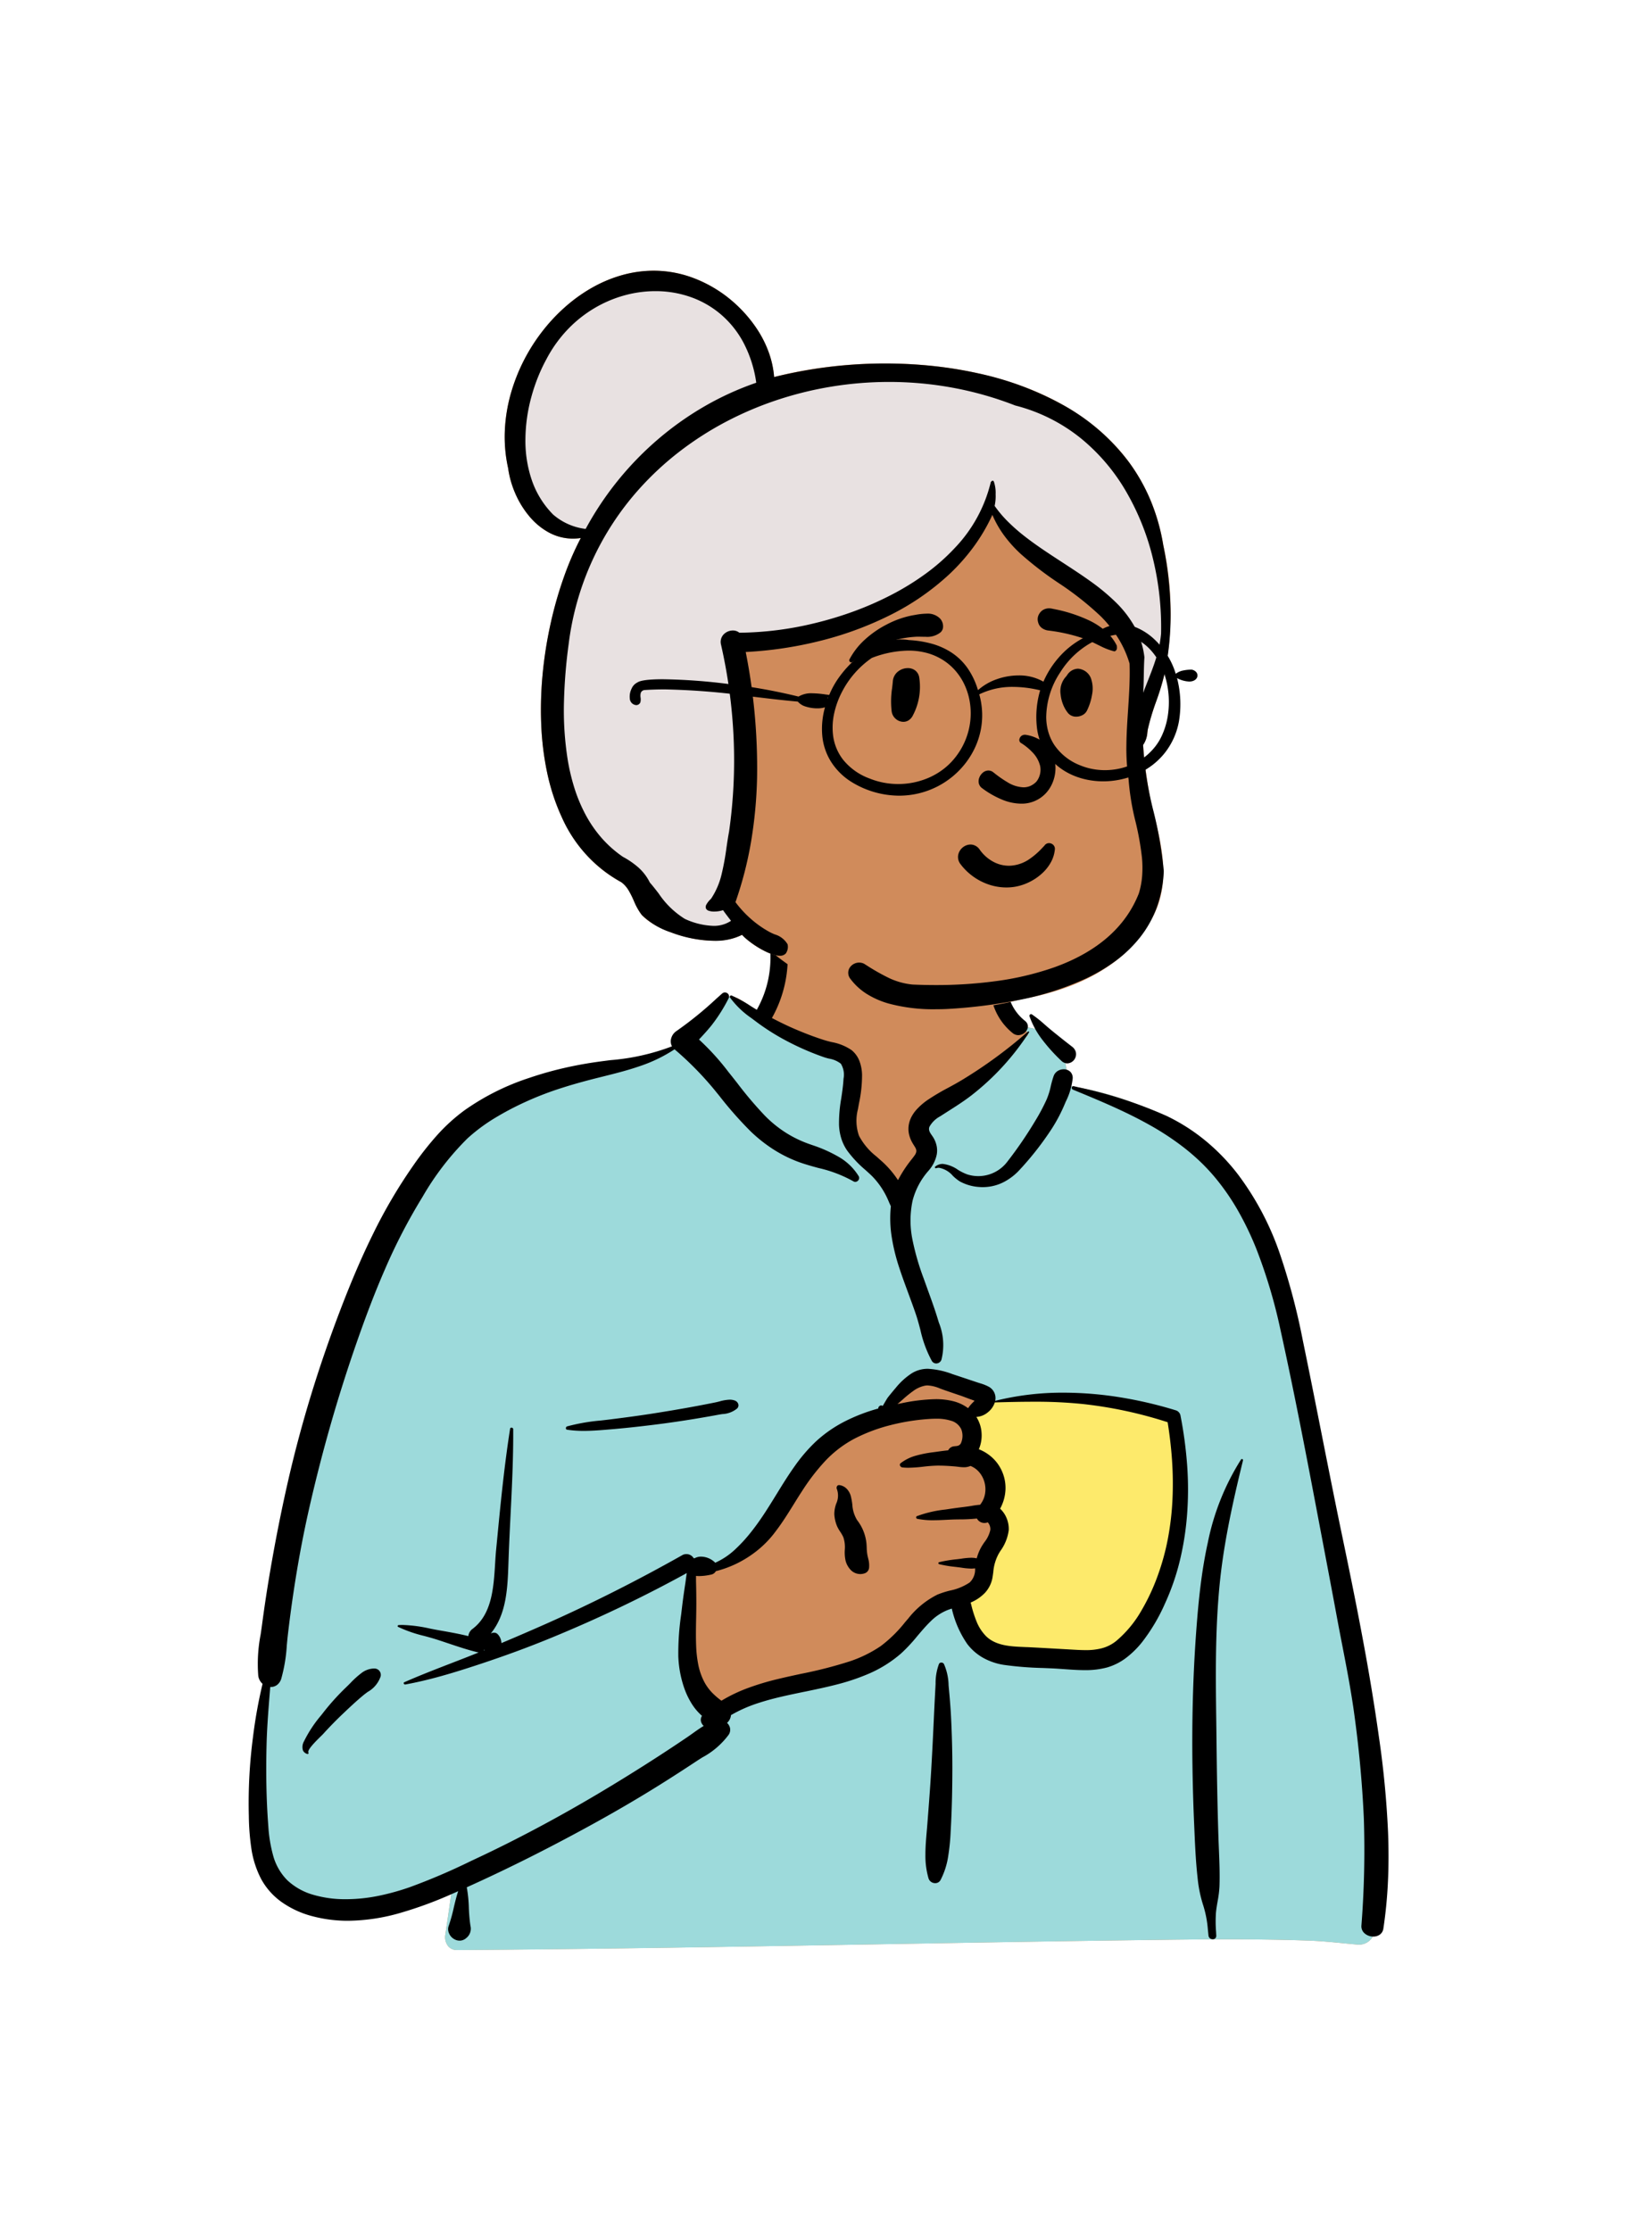 <svg id="peep-102" xmlns="http://www.w3.org/2000/svg" width="240" height="324" viewBox="0 0 240 324">
  <g id="BODY" transform="translate(31.056 135.053)">
    <rect id="_Cup" data-name="☕️ Cup" width="48.38" height="59.601" transform="translate(97.394 58.967)" fill="#fdea6b"/>
    <path id="_Skin" data-name="✋ Skin" d="M29.188,151.522h0a1.6,1.6,0,0,1-1.255-.55,2.083,2.083,0,0,1-.422-1.656c.214-1.421.422-2.867.624-4.265v-.008c.111-.771.226-1.568.34-2.352a52.642,52.642,0,0,1-13.393,1.842,41.451,41.451,0,0,1-5.709-.388,36.947,36.947,0,0,1-5.616-1.23c-.088-.09-.121-.163-.1-.218.04-.1.242-.14.636-.14.147,0,.3.006.459.012h.037c.135.006.263.011.367.011a.852.852,0,0,0,.21-.017A11.035,11.035,0,0,1,1.754,138.5a13.468,13.468,0,0,1-.982-2.469,18.179,18.179,0,0,1-.552-2.67,31.564,31.564,0,0,1-.169-5.67c.092-1.918.291-3.817.484-5.653v0c.107-1.015.207-1.974.286-2.9.676-4.361,1.292-8.891,1.888-13.272v0C4.232,94.673,5.8,83.1,8.628,72.092c.73-2.845,1.528-5.59,2.374-8.16.906-2.754,1.9-5.418,2.963-7.918,1.122-2.648,2.356-5.209,3.667-7.612a76.159,76.159,0,0,1,4.487-7.241A52.2,52.2,0,0,1,27.808,34.7a47.7,47.7,0,0,1,6.723-5.4,41.648,41.648,0,0,1,7.6-3.986,36.627,36.627,0,0,1,8.317-2.223l.319-.044c.551-.074,1.124-.14,1.679-.2,2.906-.338,5.911-.688,8.368-2.218a18.56,18.56,0,0,0,3.213-3.657,18.283,18.283,0,0,1,2.249-2.705,5.028,5.028,0,0,1,1.262-.865,3.532,3.532,0,0,1,1.468-.336h.018a2.8,2.8,0,0,1,1.3.427c.474.26.981.61,1.518.98.5.346,1.02.7,1.553,1.017a11.893,11.893,0,0,1,.885-3.456A11.956,11.956,0,0,0,74.95,9.8l.021-.144c.051-.374.08-.745.107-1.1a5.427,5.427,0,0,1,2.077-4.5,14.5,14.5,0,0,1,2.9-1.662,25.351,25.351,0,0,1,3.679-1.279A32.771,32.771,0,0,1,87.86.29,31.975,31.975,0,0,1,92.1,0a22.733,22.733,0,0,1,4.977.5,11.416,11.416,0,0,1,3.958,1.613,13.469,13.469,0,0,1,2.557,2.316,15.607,15.607,0,0,1,1.831,2.684,39.087,39.087,0,0,1,2.479,6.055c.539,1.553,1.1,3.159,1.792,4.713a4.236,4.236,0,0,1,1.819-.373,6.8,6.8,0,0,1,3.278.9,5.394,5.394,0,0,1,1.27.987,3.215,3.215,0,0,1,.742,1.219,7.765,7.765,0,0,1,.95,3.12h0a12,12,0,0,0,.558,2.333c1.608.256,3.168.581,4.636.965a40,40,0,0,1,4.149,1.325,34.235,34.235,0,0,1,3.693,1.665,30.773,30.773,0,0,1,3.268,1.985,29.306,29.306,0,0,1,2.874,2.286,29.654,29.654,0,0,1,2.512,2.567,31.8,31.8,0,0,1,2.18,2.828,35.851,35.851,0,0,1,1.88,3.07,45.66,45.66,0,0,1,2.985,6.786,71.165,71.165,0,0,1,2.16,7.516c1.161,4.965,1.975,10.224,2.841,16.593,1.157,6.526,2.75,13.163,4.291,19.583h0c1,4.164,2.033,8.47,2.942,12.718,1.019,4.765,1.767,8.945,2.288,12.778a100.418,100.418,0,0,1,.972,12.866c.016,2.2-.056,4.377-.214,6.474-.166,2.2-.432,4.39-.791,6.506A13.766,13.766,0,0,1,162.313,147a2.378,2.378,0,0,1,.321,1.279,2.677,2.677,0,0,1-.354,1.242,2.322,2.322,0,0,1-2.009,1.224h0l-.1,0c-.686-.06-1.382-.128-2.054-.193h0c-1.708-.166-3.473-.338-5.226-.4-3.557-.124-7.388-.184-11.71-.184-2.52,0-5.259.02-8.618.062l-.924.012c-13.709.171-27.642.412-41.117.645C70.415,151.03,49.631,151.389,29.188,151.522Zm74.826-76.564h0c-.468,2.02.287,3.664,1.086,5.4a18.621,18.621,0,0,1,1.122,2.855,9.433,9.433,0,0,1,.054,2.707c-.026.385-.051.749-.054,1.044a5.27,5.27,0,0,0,.631,1.794,4.022,4.022,0,0,1,.627,2.28,20.375,20.375,0,0,1-1.927,5,23.625,23.625,0,0,0-1.742,4.234,7.471,7.471,0,0,0-.262,2.1,5.594,5.594,0,0,0,.465,2.1c1.268,2.495,5.087,3.773,7.615,4.619l.013,0a11.147,11.147,0,0,0,2.218.581,15.683,15.683,0,0,0,2.48.189,20.216,20.216,0,0,0,7.38-1.433,14.924,14.924,0,0,0,3.14-1.7,9.091,9.091,0,0,0,2.264-2.264,41.671,41.671,0,0,0,3.077-6.956c.564-1.49,1.05-2.776,1.414-3.486l.215-3.01c.251-3.535.517-7.569.5-10.717-.022-3.5-.39-5.445-1.125-5.955a17.658,17.658,0,0,0-6.965-2.5,49.862,49.862,0,0,0-8.485-.643c-3.181,0-5.973.213-7.755.392a23.513,23.513,0,0,0-3.489.5c-.254.167-.469.293-.659.4a2.912,2.912,0,0,0-1.223,1.094c-.5.067-1.018.138-1.528.21-.339.111-.516.34-.472.613a.694.694,0,0,0,.28.431,1.006,1.006,0,0,0,.614.193,1.388,1.388,0,0,0,.492-.1Z" transform="translate(6.127 -3.382)" fill="#d08b5b"/>
    <path id="_Top" data-name="👕 Top" d="M29.184,138.45a1.6,1.6,0,0,1-1.255-.55,2.083,2.083,0,0,1-.422-1.656c.215-1.425.423-2.87.624-4.267l0-.034c.11-.762.223-1.549.336-2.324a52.643,52.643,0,0,1-13.393,1.842,41.451,41.451,0,0,1-5.709-.388,36.948,36.948,0,0,1-5.616-1.23c-.088-.09-.121-.163-.1-.218.04-.1.242-.14.636-.14.147,0,.3.006.459.012h.037c.136.006.264.011.367.011a.852.852,0,0,0,.21-.017,11.036,11.036,0,0,1-3.611-4.062,13.468,13.468,0,0,1-.982-2.469,18.177,18.177,0,0,1-.552-2.67,31.564,31.564,0,0,1-.169-5.67c.092-1.918.291-3.817.484-5.653.107-1.016.207-1.975.287-2.906C1.5,101.7,2.114,97.172,2.71,92.791v0C4.232,81.6,5.8,70.032,8.628,59.02c.73-2.845,1.528-5.59,2.374-8.16.906-2.754,1.9-5.418,2.963-7.918,1.122-2.648,2.356-5.209,3.667-7.612a76.158,76.158,0,0,1,4.487-7.241,52.2,52.2,0,0,1,5.688-6.464,47.7,47.7,0,0,1,6.723-5.4,41.648,41.648,0,0,1,7.6-3.986,36.627,36.627,0,0,1,8.317-2.223l.319-.044.321-.042c.448-.057.911-.111,1.358-.163,2.906-.338,5.911-.688,8.368-2.218a18.561,18.561,0,0,0,3.213-3.657,19.317,19.317,0,0,1,2.147-2.611A5.378,5.378,0,0,1,67.365.408,3.58,3.58,0,0,1,68.734,0l2.1,1.288L83.013,7.311A9.574,9.574,0,0,1,85.67,8.4a1.635,1.635,0,0,1,.886,1.288V19.1c0,.627.559,1.664,1.662,3.085A63.881,63.881,0,0,0,93.2,27.66L97.3,23.576l-.092-.535a34.971,34.971,0,0,1-.584-4.623c0-.208.253-.567.751-1.067a27.535,27.535,0,0,1,2.253-1.944c1.994-1.582,5.026-3.776,9.013-6.522l3.505-3.3-.374-1.137a6.521,6.521,0,0,1,1.624.293,6.878,6.878,0,0,1,1.5.671,4.1,4.1,0,0,1,1.9,2.139,7.765,7.765,0,0,1,.95,3.12h0A12,12,0,0,0,118.306,13c1.608.256,3.168.581,4.636.965a40,40,0,0,1,4.149,1.325,34.235,34.235,0,0,1,3.693,1.665,30.772,30.772,0,0,1,3.268,1.985,29.306,29.306,0,0,1,2.874,2.286,29.654,29.654,0,0,1,2.512,2.567,31.8,31.8,0,0,1,2.18,2.828,35.851,35.851,0,0,1,1.88,3.07,45.66,45.66,0,0,1,2.985,6.786A71.165,71.165,0,0,1,148.643,44c1.161,4.965,1.975,10.224,2.841,16.593,1.157,6.526,2.75,13.163,4.291,19.583h0c1,4.164,2.033,8.47,2.942,12.718,1.019,4.765,1.767,8.945,2.288,12.778a100.418,100.418,0,0,1,.972,12.866c.016,2.2-.056,4.377-.214,6.474-.166,2.2-.432,4.39-.791,6.506a13.764,13.764,0,0,1,1.342,2.413,2.378,2.378,0,0,1,.321,1.279,2.677,2.677,0,0,1-.354,1.242,2.322,2.322,0,0,1-2.009,1.224h0l-.1,0c-.684-.06-1.378-.128-2.048-.193h-.006c-1.709-.166-3.475-.338-5.229-.4-3.558-.124-7.389-.184-11.711-.184-2.52,0-5.258.02-8.618.063l-.924.012c-13.7.171-27.637.412-41.111.645h0c-20.1.348-40.883.707-61.327.84ZM63.923,82.7,62.228,95l4.076,8.784,9.233-3.111L90.582,96.7l8.633-8.762,4.87-1.635a8.966,8.966,0,0,0-.532,2.556,5.67,5.67,0,0,0,.461,2.546c1.268,2.495,5.087,3.773,7.615,4.619l.013,0a11.149,11.149,0,0,0,2.218.581,15.683,15.683,0,0,0,2.48.189,20.217,20.217,0,0,0,7.38-1.433,14.926,14.926,0,0,0,3.14-1.7,9.09,9.09,0,0,0,2.264-2.264,41.671,41.671,0,0,0,3.077-6.956c.564-1.49,1.05-2.776,1.414-3.486l.279-3.911c.247-3.552.471-7.244.43-10.184-.045-3.267-.411-5.1-1.121-5.588a17.658,17.658,0,0,0-6.965-2.5,49.862,49.862,0,0,0-8.485-.643c-3.181,0-5.973.213-7.755.392a23.513,23.513,0,0,0-3.489.5c-.254.167-.469.293-.659.4a2.912,2.912,0,0,0-1.223,1.094l-.267.036,1.5-2.039-.532-.284c-1.889-1-3.47-1.764-4.7-2.265a8.329,8.329,0,0,0-2.709-.755,5.584,5.584,0,0,0-2.731,1.392A47.673,47.673,0,0,0,90.582,60.8l-.326.151a57.943,57.943,0,0,0-5.575,2.91,16.539,16.539,0,0,0-3.311,2.5l-.052.055c-1.461,1.569-4.4,5.8-8.72,12.567L66.3,82.7Zm42.185-12.937L103.833,65.4V61.943a1.544,1.544,0,0,0,.18-.057c-.468,2.02.287,3.664,1.086,5.4a21.061,21.061,0,0,1,1.008,2.47Z" transform="translate(6.127 9.691)" fill="#9ddadb"/>
    <path id="_Ink" data-name="🖍 Ink" d="M30.651,145.3a1.536,1.536,0,0,1-.71-.174l-.051-.028-.086-.049a1.722,1.722,0,0,1-.692-.805,1.427,1.427,0,0,1-.063-1.053,23.68,23.68,0,0,0,.752-2.7c.186-.786.378-1.6.639-2.375l-.443.2-.584.255a57.7,57.7,0,0,1-7.33,2.687,28.165,28.165,0,0,1-7.655,1.156,19.97,19.97,0,0,1-5.216-.674A13.679,13.679,0,0,1,4.941,139.8a9.935,9.935,0,0,1-3.13-3.455A14.015,14.015,0,0,1,.386,131.89,35.226,35.226,0,0,1,.024,127.2a73.417,73.417,0,0,1,.612-11.522,70,70,0,0,1,1.382-7.672A1.9,1.9,0,0,1,1.39,106.8a22.39,22.39,0,0,1,.349-5.955v-.005c.066-.446.134-.906.194-1.355.332-2.488.675-4.78,1.048-7.008.812-4.848,1.744-9.574,2.77-14.048.934-4.073,2.041-8.21,3.29-12.3,1.221-3.995,2.611-8.045,4.13-12.04l.264-.691c1.571-4.086,3.08-7.582,4.615-10.689a74.238,74.238,0,0,1,5.9-10.029,45.25,45.25,0,0,1,3.4-4.323,25.907,25.907,0,0,1,4.063-3.684,35.178,35.178,0,0,1,9.37-4.672,50.866,50.866,0,0,1,5.04-1.43c1.652-.379,3.386-.694,5.155-.935.524-.071,1.062-.14,1.581-.206A32.217,32.217,0,0,0,61.5,15.423a1.537,1.537,0,0,1-.1-1.214,1.88,1.88,0,0,1,.739-1,52.6,52.6,0,0,0,5.814-4.714c.271-.242.551-.492.829-.738a.61.61,0,0,1,.408-.162.621.621,0,0,1,.522.3.576.576,0,0,1,0,.585,23.867,23.867,0,0,1-2.433,3.853c-.6.749-1.249,1.453-1.856,2.1a35.735,35.735,0,0,1,4.288,4.726l.081.1c.411.511.821,1.033,1.218,1.538A55,55,0,0,0,75,25.5a17.09,17.09,0,0,0,3,2.442,16.713,16.713,0,0,0,3.47,1.68l.507.176a20.113,20.113,0,0,1,3.732,1.672,8.205,8.205,0,0,1,2.907,2.8.523.523,0,0,1,0,.538.58.58,0,0,1-.489.3.508.508,0,0,1-.27-.079A18.908,18.908,0,0,0,82.77,33.09c-.985-.269-2-.547-2.977-.914a19.173,19.173,0,0,1-3.655-1.846,21.624,21.624,0,0,1-3.207-2.552A55.112,55.112,0,0,1,68.4,22.644l-.007-.009c-.289-.356-.587-.724-.883-1.084a46.823,46.823,0,0,0-5.638-5.695,21.592,21.592,0,0,1-5.023,2.435c-1.695.59-3.45,1.038-5.4,1.523l-.4.1c-2.139.53-3.876,1.013-5.466,1.521a46.308,46.308,0,0,0-5.3,2.026A43.092,43.092,0,0,0,35.824,25.8a25.554,25.554,0,0,0-4.035,2.994,40.1,40.1,0,0,0-6.536,8.5A81.883,81.883,0,0,0,19.8,47.8c-1.395,3.192-2.748,6.707-4.258,11.062-1.334,3.849-2.582,7.8-3.708,11.757-1.117,3.92-2.144,7.939-3.053,11.944-.894,3.942-1.644,7.971-2.292,12.317-.294,1.967-.56,3.982-.793,5.987-.06.517-.11,1.047-.157,1.56v0a22.853,22.853,0,0,1-.8,4.822,1.786,1.786,0,0,1-.627.925,1.508,1.508,0,0,1-.9.291l-.078,0-.135,1.686c-.172,2.162-.345,4.465-.4,6.76-.1,4.114-.03,7.8.219,11.266l.038.512a20.7,20.7,0,0,0,.681,4.187A8.129,8.129,0,0,0,5.6,136.516a9.18,9.18,0,0,0,3.865,2.149,16.39,16.39,0,0,0,4.421.619l.272,0a24.058,24.058,0,0,0,4.7-.489,34.75,34.75,0,0,0,4.589-1.274,90.944,90.944,0,0,0,8.773-3.749l.732-.344c3-1.4,6.036-2.925,9.03-4.519,2.916-1.552,5.876-3.219,8.8-4.956s5.861-3.56,8.748-5.428c1.4-.907,2.819-1.846,4.21-2.791.278-.189.555-.386.823-.578h0c.5-.356,1.014-.724,1.543-1.037a1.305,1.305,0,0,1-.4-.679,1.026,1.026,0,0,1,.153-.783,8,8,0,0,1-1.512-1.793,11.282,11.282,0,0,1-1.046-2.178,15.765,15.765,0,0,1-.882-4.651,38.6,38.6,0,0,1,.415-6.114v-.011c.039-.32.079-.651.117-.977.143-1.223.32-2.431.49-3.554.03-.2.055-.391.083-.6.037-.282.076-.574.124-.861-3.136,1.724-6.38,3.388-9.644,4.947-3.22,1.538-6.553,3.019-9.907,4.4-3.318,1.368-6.728,2.627-10.425,3.85l-.714.235c-2.02.662-3.581,1.14-5.059,1.55-1.866.518-3.548.91-5.144,1.2l-.031,0a.209.209,0,0,1-.2-.164.139.139,0,0,1,.089-.164c2.231-.985,4.551-1.882,6.793-2.749,1.136-.439,2.31-.893,3.459-1.353l.561-.228a1.123,1.123,0,0,1-.2-.029c-1.416-.342-2.843-.821-4.222-1.284h0c-.566-.19-1.151-.386-1.724-.569s-1.178-.347-1.765-.507a19.455,19.455,0,0,1-3.806-1.319.119.119,0,0,1-.066-.136.155.155,0,0,1,.136-.123c.192-.013.393-.02.6-.02a21.01,21.01,0,0,1,3.982.528c.446.088.867.171,1.288.245l.7.123c1.08.191,2.336.419,3.563.724a1.506,1.506,0,0,1,.575-1.021c2.863-2.121,3.1-6.033,3.315-9.485v0c.043-.707.084-1.375.146-2.015l.273-2.82c.463-4.761.981-9.823,1.76-14.771a.188.188,0,0,1,.2-.164.241.241,0,0,1,.251.224c.027,4.161-.183,8.379-.386,12.458-.093,1.875-.19,3.813-.262,5.723l-.036.995-.005.157c-.125,3.692-.254,7.51-2.577,10.349a.956.956,0,0,1,.475-.132.726.726,0,0,1,.567.257,1.943,1.943,0,0,1,.511,1.259c2.05-.86,4.188-1.782,6.357-2.743,3.33-1.476,6.715-3.079,10.06-4.766,3.255-1.641,6.559-3.4,9.821-5.241a1.233,1.233,0,0,1,1.7.433l.05-.007.025,0,.049,0h.006a1.952,1.952,0,0,1,.952-.233,2.992,2.992,0,0,1,1.977.818c.019.018.036.038.051.056l.012.013a10.483,10.483,0,0,0,2.748-1.8,22.079,22.079,0,0,0,2.384-2.561c.67-.834,1.339-1.763,2.047-2.841.58-.883,1.148-1.806,1.7-2.7.833-1.355,1.694-2.755,2.628-4.066A23.542,23.542,0,0,1,82.416,72.8a18.82,18.82,0,0,1,4.239-2.931,25.838,25.838,0,0,1,4.816-1.847.329.329,0,0,1,.09-.27.464.464,0,0,1,.319-.182.454.454,0,0,1,.195.053.079.079,0,0,1,.035.033l.325-.555c.236-.4.37-.618.422-.684.375-.472.766-.947,1.161-1.41a10.016,10.016,0,0,1,2.315-2.1,4.381,4.381,0,0,1,2.361-.653,11.854,11.854,0,0,1,3.565.778l.027.009c.783.256,1.577.521,2.345.778l.021.007,1.231.411.124.041.231.073a6.435,6.435,0,0,1,1.231.48,1.875,1.875,0,0,1,.987,2.075,40.439,40.439,0,0,1,9.953-1.185,51.993,51.993,0,0,1,8.269.686,60.271,60.271,0,0,1,7.981,1.867,1,1,0,0,1,.7.7,60.521,60.521,0,0,1,.988,7.377,48.144,48.144,0,0,1-.046,7.439,42.043,42.043,0,0,1-1.021,6.325,34.188,34.188,0,0,1-2.081,6.054l-.1.221a26.516,26.516,0,0,1-3.3,5.552,13.158,13.158,0,0,1-2.3,2.271,8.453,8.453,0,0,1-2.788,1.413,11.96,11.96,0,0,1-3.279.389c-.96,0-1.936-.069-2.88-.137-.5-.035-1.008-.072-1.5-.1-.546-.027-1.1-.05-1.645-.072h0a49.047,49.047,0,0,1-5.673-.45,9.041,9.041,0,0,1-2.98-1,7.553,7.553,0,0,1-2.366-2.048,14.75,14.75,0,0,1-2.237-5.13c-.26.083-.473.157-.67.235a7.372,7.372,0,0,0-2.433,1.642c-.682.66-1.3,1.4-1.906,2.109a23.77,23.77,0,0,1-2.344,2.514,17.993,17.993,0,0,1-4.8,2.995,31.417,31.417,0,0,1-4.566,1.53c-1.552.4-3.152.735-4.7,1.055l-.013,0c-.666.138-1.355.28-2.031.426l-.267.058c-1.2.264-2.78.631-4.3,1.128a20.227,20.227,0,0,0-4.05,1.778,1.731,1.731,0,0,1-.573,1.128,1.441,1.441,0,0,1,.438.779,1.294,1.294,0,0,1-.194.933,11.519,11.519,0,0,1-3.847,3.313h0c-.279.176-.567.359-.844.541l-.111.073c-1.664,1.1-3.367,2.2-5.06,3.261-3.316,2.077-6.772,4.095-10.567,6.168-2.946,1.61-5.882,3.149-8.726,4.574-3,1.5-5.991,2.926-8.9,4.233a19.785,19.785,0,0,1,.3,2.953,24.235,24.235,0,0,0,.2,2.42l.041.254a1.728,1.728,0,0,1-.5,1.645l-.048.044v-.006l-.043.039-.014.012,0,0a1.536,1.536,0,0,1-.162.131l-.07.045A1.423,1.423,0,0,1,30.651,145.3ZM64.99,92.332c0,.147,0,.3,0,.43,0,.216,0,.42.007.624.024.923.037,1.907.037,2.925,0,.737-.014,1.486-.028,2.211-.025,1.284-.05,2.611,0,3.915a17.458,17.458,0,0,0,.3,2.724,9.246,9.246,0,0,0,.895,2.58,6.947,6.947,0,0,0,1.1,1.521,10.38,10.38,0,0,0,1.384,1.194,22.49,22.49,0,0,1,3.944-1.878,38.018,38.018,0,0,1,4.219-1.261c1.128-.274,2.283-.523,3.4-.764h0a63.628,63.628,0,0,0,6.97-1.779,18.331,18.331,0,0,0,4.6-2.244,19.271,19.271,0,0,0,3.542-3.474l.012-.014.277-.323.184-.213a12.492,12.492,0,0,1,4.224-3.456,12.981,12.981,0,0,1,1.826-.587,7.965,7.965,0,0,0,2.857-1.173,2.553,2.553,0,0,0,.793-2.013l0-.045a3.932,3.932,0,0,1-.561.037,10.18,10.18,0,0,1-1.4-.131h0c-.181-.025-.367-.052-.548-.073l-.424-.05a17.216,17.216,0,0,1-2.293-.39.15.15,0,0,1,0-.287,19.074,19.074,0,0,1,2.605-.427l.111-.013.217-.027.32-.044h0a10.3,10.3,0,0,1,1.4-.13,3.675,3.675,0,0,1,.812.083,6.928,6.928,0,0,1,.657-1.629c.127-.228.285-.461.453-.708a4.38,4.38,0,0,0,.863-1.774,1.431,1.431,0,0,0-.153-.8l-.043-.079a.668.668,0,0,0-.2-.245.174.174,0,0,1-.077.039,1.238,1.238,0,0,1-1.473-.586,23.309,23.309,0,0,1-2.523.125c-.431.006-.839.011-1.231.029l-1.175.057c-.387.018-.9.038-1.405.038a11.056,11.056,0,0,1-2.343-.209.208.208,0,0,1-.15-.19.179.179,0,0,1,.1-.19,16.946,16.946,0,0,1,4.141-.964l.623-.093c.577-.089,1.167-.165,1.737-.238l.014,0c.282-.036.574-.074.86-.112.185-.025.379-.056.565-.086h0A11.681,11.681,0,0,1,106.261,82a3.475,3.475,0,0,0,.715-1.58,3.875,3.875,0,0,0-.076-1.682,3.776,3.776,0,0,0-.739-1.435,3.17,3.17,0,0,0-1.3-.941,2.307,2.307,0,0,1-.96.19,6.864,6.864,0,0,1-.821-.067h0c-.161-.019-.327-.04-.5-.054-.926-.079-1.693-.116-2.414-.116h-.088A20.715,20.715,0,0,0,98,76.47a20.433,20.433,0,0,1-2.142.154,7.77,7.77,0,0,1-.889-.047.442.442,0,0,1-.354-.3.28.28,0,0,1,.1-.309,6.254,6.254,0,0,1,2.221-1.1,16.864,16.864,0,0,1,2.477-.492l.334-.045.453-.062c.434-.06.925-.129,1.424-.174a1.07,1.07,0,0,1,.845-.584c.112-.015.225-.025.334-.034l.037,0,0-.012a.747.747,0,0,0,.622-.375,2.643,2.643,0,0,0,.069-2.04,2.323,2.323,0,0,0-1.51-1.259,6.923,6.923,0,0,0-2.156-.288c-.318,0-.647.012-1.035.038a30.852,30.852,0,0,0-5.582.892,24.433,24.433,0,0,0-5.28,1.989,16.338,16.338,0,0,0-4.34,3.362A30.554,30.554,0,0,0,80.3,80.165l-.1.147c-.326.508-.658,1.043-.979,1.56l0,0c-.829,1.336-1.686,2.718-2.657,3.982a14.848,14.848,0,0,1-3.352,3.3,15.767,15.767,0,0,1-5.341,2.491.98.98,0,0,1-.624.481l-.13.03a8.13,8.13,0,0,1-1.652.2A4.405,4.405,0,0,1,64.99,92.332ZM34.224,103.046a.83.83,0,0,1-.058.079l-.032.037.167-.068Zm79.75-36.011c-1.874,0-3.782.05-5.575.1a3.041,3.041,0,0,1-1.038,1.46,2.855,2.855,0,0,1-1.646.648,4.829,4.829,0,0,1,.758,2.316,5.1,5.1,0,0,1-.395,2.378,6.339,6.339,0,0,1,1.843,1.12,5.9,5.9,0,0,1,1.362,1.746,6.1,6.1,0,0,1,.529,1.455,5.953,5.953,0,0,1,.14,1.482,6.32,6.32,0,0,1-.785,2.829,3.827,3.827,0,0,1,.956,1.4,4.09,4.09,0,0,1,.3,1.7,6.532,6.532,0,0,1-1.217,3.04c-.074.121-.151.247-.224.369a6.644,6.644,0,0,0-.808,2.724c-.032.223-.064.452-.1.692a4.363,4.363,0,0,1-1.1,2.287,6.111,6.111,0,0,1-2.083,1.417l.086.339a17.168,17.168,0,0,0,.774,2.428,6.453,6.453,0,0,0,1.355,2.1c1.42,1.415,3.58,1.509,5.485,1.591l.456.02.1,0c1.512.076,3.049.163,4.535.248h.015l1.017.058,1.392.078c.437.024.951.049,1.457.049a9.093,9.093,0,0,0,2.336-.257,5.563,5.563,0,0,0,2.139-1.073,16.38,16.38,0,0,0,3.622-4.349,30.27,30.27,0,0,0,2.413-5.153,34.627,34.627,0,0,0,1.485-5.432,40.831,40.831,0,0,0,.65-5.589,49.515,49.515,0,0,0-.059-5.644c-.119-1.807-.335-3.69-.643-5.6a61.678,61.678,0,0,0-12.3-2.641A66.764,66.764,0,0,0,113.974,67.036Zm-14.192-.37a10.376,10.376,0,0,1,2.536.284,6.11,6.11,0,0,1,2.2,1.026l.007-.014.012-.02a5.561,5.561,0,0,1,.7-.82l.008-.009c.024-.023.048-.046.073-.073l.141-.15-.323-.112c-.492-.174-1.045-.383-1.375-.507l-.266-.1-.009,0-.45-.152h0c-.719-.243-1.463-.495-2.191-.753-.13-.046-.258-.094-.394-.145a5.288,5.288,0,0,0-1.807-.449,2.248,2.248,0,0,0-.359.028,4.268,4.268,0,0,0-1.7.749,16.628,16.628,0,0,0-1.55,1.254h0c-.271.237-.526.462-.779.667l.6-.116A26.551,26.551,0,0,1,99.782,66.665ZM140.058,145.1a.64.64,0,0,1-.4-.137.583.583,0,0,1-.216-.405l-.095-.915a15.51,15.51,0,0,0-.655-3.417,18.859,18.859,0,0,1-.833-4.042c-.244-2.164-.353-4.383-.444-6.47l-.064-1.494c-.2-4.668-.288-9.229-.256-13.558.035-4.647.207-9.206.511-13.551l.046-.644c.192-2.61.379-4.608.607-6.48.292-2.4.647-4.521,1.084-6.494a35.649,35.649,0,0,1,4.822-12.059.157.157,0,0,1,.134-.074.165.165,0,0,1,.129.062.154.154,0,0,1,.026.135c-1.1,4.492-2.209,9.319-2.922,14.181-.28,1.91-.5,3.866-.657,5.978-.144,1.882-.241,3.845-.3,6-.106,4.007-.053,8.085,0,12.029v.038c.009.666.018,1.354.026,2.031l.005.45c.047,4.161.118,9.085.282,14.053.019.571.043,1.154.066,1.717.072,1.775.147,3.611.083,5.408a16.057,16.057,0,0,1-.273,2.16c-.091.524-.185,1.066-.236,1.609a18.763,18.763,0,0,0,.012,2.779c.01.176.02.376.029.569a.513.513,0,0,1-.129.39A.523.523,0,0,1,140.058,145.1Zm23.328-.392a1.885,1.885,0,0,1-1.362-.556,1.353,1.353,0,0,1-.366-1.039,140.847,140.847,0,0,0,.351-15.6c-.234-5.151-.724-10.394-1.455-15.582-.455-3.224-1.085-6.472-1.694-9.613-.213-1.1-.433-2.229-.643-3.353l-.127-.682c-.633-3.428-1.295-6.911-1.935-10.278V88l-.138-.724-1.042-5.493c-1.423-7.5-3.1-16.2-4.952-24.628l-.107-.481a76.09,76.09,0,0,0-3.5-11.778,44.583,44.583,0,0,0-2.652-5.545,33.609,33.609,0,0,0-3.486-5.019,28.215,28.215,0,0,0-2.113-2.235c-.715-.678-1.489-1.343-2.3-1.975a39.783,39.783,0,0,0-5.048-3.316c-1.584-.888-3.366-1.773-5.448-2.707-1.909-.856-3.877-1.667-5.613-2.382a.273.273,0,0,1-.172-.31.232.232,0,0,1,.234-.2.323.323,0,0,1,.074.009l.6.144a64.124,64.124,0,0,1,12.869,4.172,27.725,27.725,0,0,1,5.7,3.645,30.066,30.066,0,0,1,4.688,4.88,41.4,41.4,0,0,1,6.059,11.486,95.6,95.6,0,0,1,3.342,12.615c.937,4.522,1.85,9.127,2.732,13.581.968,4.885,1.969,9.937,3.006,14.9l.368,1.766c1.1,5.3,1.913,9.39,2.631,13.258.9,4.831,1.62,9.193,2.212,13.336l.092.648a137.432,137.432,0,0,1,1.338,13.941c.093,2.432.09,4.789-.01,7.006a66.03,66.03,0,0,1-.671,6.953,1.3,1.3,0,0,1-.52.882A1.6,1.6,0,0,1,163.386,144.71Zm-63.653-7.757a1,1,0,0,1-.961-.687,11.644,11.644,0,0,1-.454-3.417c-.005-1.179.1-2.365.2-3.513v0c.029-.337.056-.655.081-.975l.153-1.969c.136-1.766.29-3.849.41-5.91.159-2.726.291-5.5.411-8.095.039-.834.081-1.694.13-2.63l.071-1.314c.008-.144.015-.293.022-.436a7.944,7.944,0,0,1,.49-2.886.359.359,0,0,1,.343-.2.424.424,0,0,1,.376.2,8,8,0,0,1,.677,3.076v.005c.009.109.019.223.029.332l.011.117c.157,1.664.255,2.944.317,4.151.134,2.633.2,5.286.19,7.887-.01,3.024-.078,5.669-.208,8.086l-.039.722a31.276,31.276,0,0,1-.366,3.61,11.035,11.035,0,0,1-1.1,3.389A.86.86,0,0,1,99.733,136.953ZM8.571,118.2a.111.111,0,0,1-.034-.005.991.991,0,0,1-.649-.512,1.67,1.67,0,0,1,.146-1.321,18.263,18.263,0,0,1,2.5-3.792l.016-.021.274-.35a34.892,34.892,0,0,1,3.228-3.592l.339-.328c.131-.128.265-.264.406-.407a12.851,12.851,0,0,1,1.547-1.4,3.112,3.112,0,0,1,1.81-.69c.046,0,.092,0,.137,0a.926.926,0,0,1,.878,1.154,4.078,4.078,0,0,1-1.877,2.243c-.234.173-.454.337-.662.509-1.044.868-2.013,1.782-3,2.721-.844.8-1.667,1.64-2.516,2.555l-.3.33c-.052.056-.161.164-.3.3l0,0c-.658.644-2.028,1.985-1.844,2.386l.012.022a.115.115,0,0,1,0,.121A.135.135,0,0,1,8.571,118.2Zm80.27-26.138A1.906,1.906,0,0,1,87.5,91.5a3.034,3.034,0,0,1-.777-1.36,5.628,5.628,0,0,1-.118-1.588,4.56,4.56,0,0,0-.206-1.823,5.234,5.234,0,0,0-.462-.816,5.484,5.484,0,0,1-.455-.8,5.253,5.253,0,0,1-.4-1.772,4.533,4.533,0,0,1,.276-1.5,2.8,2.8,0,0,0,.1-2.114.438.438,0,0,1,.019-.418.317.317,0,0,1,.277-.167h.008l.031,0a1.8,1.8,0,0,1,1.1.549,2.446,2.446,0,0,1,.6,1.106,10.106,10.106,0,0,1,.207,1.186,4.812,4.812,0,0,0,.7,2.254,6.556,6.556,0,0,1,1.358,3.454c.014.178.022.359.03.534v0a6.642,6.642,0,0,0,.124,1.185l.093.4a3.716,3.716,0,0,1,.131,1.284.946.946,0,0,1-.662.869A2.075,2.075,0,0,1,88.841,92.065ZM48.693,71.27a15.684,15.684,0,0,1-2.431-.17.2.2,0,0,1-.176-.2.274.274,0,0,1,.176-.282,27.952,27.952,0,0,1,4.9-.854c.375-.043.762-.087,1.141-.134,1.753-.218,4.058-.513,6.347-.871s4.347-.708,6.309-1.073c.942-.175,1.9-.361,2.839-.552.2-.041.4-.092.616-.146a6.125,6.125,0,0,1,1.465-.249,2.09,2.09,0,0,1,.777.137.786.786,0,0,1,.488.554.633.633,0,0,1-.186.589,3.6,3.6,0,0,1-2.138.81c-.148.023-.3.046-.45.072l-.081.015c-1.07.2-2.167.39-3.26.572-2.083.345-4.156.646-6.159.894-2.37.294-4.451.513-6.36.671l-.822.068C50.729,71.2,49.706,71.27,48.693,71.27Zm51.2-9.791a.741.741,0,0,1-.646-.371A17.166,17.166,0,0,1,97.586,56.6c-.206-.775-.418-1.576-.681-2.34-.342-1-.713-2-1.071-2.973h0c-.441-1.2-.9-2.431-1.3-3.662a27.629,27.629,0,0,1-1.1-4.437,17.088,17.088,0,0,1-.135-4.543l-.009-.016a.377.377,0,0,1-.02-.037l-.241-.528a11.482,11.482,0,0,0-2.492-3.821c-.3-.29-.619-.576-.924-.852a16.519,16.519,0,0,1-2.663-2.831,6.555,6.555,0,0,1-.876-1.827,7.688,7.688,0,0,1-.309-1.887,20.492,20.492,0,0,1,.328-3.884c.118-.8.24-1.622.3-2.43l.029-.419a3.04,3.04,0,0,0-.391-2.167,3.781,3.781,0,0,0-1.736-.741c-.258-.066-.5-.128-.7-.2a38.983,38.983,0,0,1-5.23-2.257,33.192,33.192,0,0,1-4.587-2.866l-.731-.55a12.873,12.873,0,0,1-3.12-3,.188.188,0,0,1,0-.194.193.193,0,0,1,.164-.109.158.158,0,0,1,.059.012,18.42,18.42,0,0,1,2.775,1.525l0,0c.293.184.6.374.9.554a1.47,1.47,0,0,1,.065-.134,15.315,15.315,0,0,0,1.583-4.246,15.937,15.937,0,0,0,.285-4.525,1.089,1.089,0,0,1,.263-.849,1.214,1.214,0,0,1,.9-.359A1.428,1.428,0,0,1,77.8.3a1.25,1.25,0,0,1,.465.905,17.869,17.869,0,0,1-2.212,10.041c-.008.015-.017.029-.026.042l-.014.021c1.233.642,2.259,1.136,3.23,1.555,1.507.651,2.909,1.182,4.286,1.625.372.12.76.217,1.171.32a7.428,7.428,0,0,1,2.872,1.152,3.767,3.767,0,0,1,1.161,1.6,6.083,6.083,0,0,1,.379,2,19.55,19.55,0,0,1-.449,4.157c-.028.151-.056.306-.083.457l-.07.395a6.585,6.585,0,0,0,.157,3.84A9.347,9.347,0,0,0,91.2,31.419l.011.01.251.225.211.191a13.954,13.954,0,0,1,2.661,3.011,18.232,18.232,0,0,1,2.051-3.106l0,0,.3-.4c.515-.68.314-1-.02-1.521-.078-.123-.167-.262-.254-.419a4.489,4.489,0,0,1-.476-1.226,3.6,3.6,0,0,1-.042-1.31,3.916,3.916,0,0,1,.376-1.166,5.075,5.075,0,0,1,.678-1.007,9.271,9.271,0,0,1,1.857-1.6,32.821,32.821,0,0,1,2.844-1.671c.691-.375,1.4-.763,2.085-1.181a67.316,67.316,0,0,0,9.478-6.964.1.1,0,0,1,.066-.025.111.111,0,0,1,.1.055.085.085,0,0,1-.007.09,36.957,36.957,0,0,1-8.325,9.106c-1.149.89-2.373,1.667-3.558,2.418l-.626.4-.409.263a3.831,3.831,0,0,0-1.543,1.5c-.2.483.081.882.351,1.268.084.121.171.245.243.37a3.9,3.9,0,0,1,.459,1.23,3.363,3.363,0,0,1,0,1.185,5.057,5.057,0,0,1-1.093,2.225l-.052.065a10.532,10.532,0,0,0-2.368,4.416,13.894,13.894,0,0,0,0,5.717,36.4,36.4,0,0,0,1.607,5.544l.05.14c.166.464.338.935.5,1.391l0,.006c.518,1.42,1.054,2.887,1.5,4.356l.164.537a8.7,8.7,0,0,1,.376,5.387A.806.806,0,0,1,99.894,61.478Zm6.756-25.607c-.166,0-.335-.006-.5-.019a6.766,6.766,0,0,1-2.839-.815,6.264,6.264,0,0,1-1-.8,3.446,3.446,0,0,0-2.031-1.179,1.323,1.323,0,0,0-.41.066.118.118,0,0,1-.036.006.151.151,0,0,1-.134-.1.116.116,0,0,1,.035-.134,1.7,1.7,0,0,1,1.1-.4,4.8,4.8,0,0,1,2.206.854,7.226,7.226,0,0,0,1.357.671,5.286,5.286,0,0,0,5.809-1.832,58.98,58.98,0,0,0,4.037-5.895,28.59,28.59,0,0,0,1.685-3.157,10.774,10.774,0,0,0,.6-1.92,13.936,13.936,0,0,1,.42-1.487,1.438,1.438,0,0,1,.594-.732,1.647,1.647,0,0,1,.864-.245,1.356,1.356,0,0,1,.99.393,1.252,1.252,0,0,1,.315.958,9.872,9.872,0,0,1-.988,3.315l-.129.3-.053.125a23.2,23.2,0,0,1-1.823,3.475,44.158,44.158,0,0,1-4.659,5.979,8.292,8.292,0,0,1-2.442,1.877A6.637,6.637,0,0,1,106.65,35.871ZM118.935,17.9a1.284,1.284,0,0,1-.886-.391,25.036,25.036,0,0,1-2.691-2.969,12.2,12.2,0,0,1-1.922-3.489.213.213,0,0,1,.034-.195.257.257,0,0,1,.2-.107.2.2,0,0,1,.113.034,17.424,17.424,0,0,1,1.891,1.5h0c.284.248.578.5.872.744,1.021.835,2.055,1.656,3.073,2.442a1.454,1.454,0,0,1,.533.739,1.269,1.269,0,0,1-.021.771A1.318,1.318,0,0,1,118.935,17.9ZM111.813,13.8a1.305,1.305,0,0,1-.821-.3A8.731,8.731,0,0,1,108.141,9.3a9.238,9.238,0,0,1-.431-2.516,9.07,9.07,0,0,1,.284-2.56,1.13,1.13,0,0,1,1.138-.894,1.411,1.411,0,0,1,1.084.505,1.153,1.153,0,0,1,.214,1.011l-.011.047a6.429,6.429,0,0,0,.143,3.715,6.832,6.832,0,0,0,2.134,3.046l.074.06a1.116,1.116,0,0,1,.4.562.971.971,0,0,1-.024.59A1.46,1.46,0,0,1,111.813,13.8Z" transform="translate(5.07 1.479)"/>
  </g>
  <g id="HEAD" transform="translate(78.592 38.043)">
    <path id="_Skin-2" data-name="✋ Skin" d="M95.686,39.866C91.532,14.678,59.812,10.136,39.142,15.438c-.381-4.845-3.426-9.126-7.225-11.942C15.777-8.147-3.331,11.62.495,28.657c.686,5.161,4.8,11.05,10.559,10.167C3.817,52.555.989,80.242,16.934,88.8c1.538,1.1,1.794,3.327,2.978,4.756,1.922,2.305,10.134,5.241,14.576,2.888a11.434,11.434,0,0,0,4.889,2.982c9.727,7.806,23.942,9.567,35.786,6.346,7.3-1.241,14.862-4.541,18.616-11.284,3.181-5.131,1.715-11.144.257-16.575a73.018,73.018,0,0,1-1.293-9.036,4.341,4.341,0,0,0,.675-2.212c.56-2.714,1.784-5.233,2.4-7.939a45.572,45.572,0,0,0-.129-18.862" transform="translate(-5.271 1.268)" fill="#d08b5b"/>
    <path id="_Hair" data-name="💈 Hair" d="M3.117,10.234A18.581,18.581,0,0,1,20.775.048c7.2.542,12.707,5.517,13.982,13.55l.037.244.077.521-.07.024.034.059.06.1c.071.117.159.249.279.423l.16.229.539.758.038.054.115.166.231-.082a51.855,51.855,0,0,1,35.069.291l.34.128.313.121.177.046a26.6,26.6,0,0,1,16.152,12.5l.114.191.115.2a40.114,40.114,0,0,1,5.076,20.579l0,.225,0,.036-.019.221a20.772,20.772,0,0,1-1.522,5.741l-.117.3-.181.465L91.2,58.573l-.138.357-1.619,4.262.3-4.277c.033-.476.052-.893.068-1.531l0-.115.036-1.81.011-.4c.006-.188.012-.358.019-.523l.012-.247.022-.384.005-.08-.01-.086a12.374,12.374,0,0,0-3.732-7.239l-.112-.114-.113-.113-.135-.134a39.463,39.463,0,0,0-6.48-4.9l-.143-.094-1.921-1.253-.719-.473C74.971,38.366,74,37.688,72.983,36.9l-.22-.171-.172-.136a21.33,21.33,0,0,1-4.211-4.27l-.1-.14-.209-.3.149-.32,0,0h0l.007-.034.01-.057.01-.069c.019-.138.035-.317.046-.52,0-.073.008-.148.01-.224l0-.115,0-.1-.039.117c-2.048,5.926-6.9,10.87-13.742,14.519l-.208.11-.235.123a51.181,51.181,0,0,1-22.141,5.563h-.458l-.176-.145a1.075,1.075,0,0,0-1.644,1.1,75.562,75.562,0,0,1,1.217,27.084l-.044.311,0,.029-.047.252c-.041.225-.08.455-.123.72l-.067.428-.259,1.734-.118.743-.051.3a13.967,13.967,0,0,1-2,5.732l-.1.14-.1.095-.1.1a2.347,2.347,0,0,0-.384.486l-.013.026-.007.016.017.007a3.018,3.018,0,0,0,1.52-.058l.068-.019.064-.02.442-.144.308.434.092.128c.169.234.345.47.566.759l.26.338.6.773-.551.382c-1.86,1.288-4.46,1.032-7.222-.176l-.108-.048-.039-.019a10.9,10.9,0,0,1-3.6-3.343l-.166-.212-.633-.813-.241-.3c-.168-.211-.312-.385-.456-.554l-.048-.056-.168-.193-.037-.075a7.678,7.678,0,0,0-3.43-3.34l-.246-.139-.157-.108C9.9,80.154,7.289,75.313,6.193,69.034A56.341,56.341,0,0,1,6.21,52.4l.038-.3.04-.308a42.542,42.542,0,0,1,4.588-14.53L11,37.039l.111-.2-.553-.439-.227-.177c-.188-.144-.325-.244-.449-.326l-.067-.043-.062-.038-.017.031L9.314,35.8a9.442,9.442,0,0,1-4.964-2.15l-.118-.1-.114-.115A15.544,15.544,0,0,1,0,22.259,25.832,25.832,0,0,1,2.921,10.6l.091-.173Z" transform="translate(-2.895 3.604)" fill="#e8e1e1"/>
    <path id="_Ink-2" data-name="🖍 Ink" d="M62.73,107.251h0a24.9,24.9,0,0,1-6.983-.835,12.327,12.327,0,0,1-3.136-1.381,8.851,8.851,0,0,1-2.482-2.323,1.4,1.4,0,0,1-.038-1.444,1.636,1.636,0,0,1,2.107-.63l.247.154,0,0a31.442,31.442,0,0,0,3.234,1.853,10.336,10.336,0,0,0,3.574,1.021c1.11.05,2.231.075,3.333.075a64.577,64.577,0,0,0,8.65-.555,42.551,42.551,0,0,0,8.641-2.035c6.211-2.237,10.333-5.845,12.251-10.724a11.781,11.781,0,0,0,.484-2.609,15.685,15.685,0,0,0-.035-2.61,41.652,41.652,0,0,0-.937-5.226,35.959,35.959,0,0,1-1-6.076,30.721,30.721,0,0,1-.32-5.045c.017-1.677.13-3.379.239-5.025.146-2.219.3-4.512.22-6.783a15.135,15.135,0,0,0-1.722-3.8A17.612,17.612,0,0,0,86.6,50.194a44.347,44.347,0,0,0-6.154-4.855,49.375,49.375,0,0,1-5.519-4.248,18.93,18.93,0,0,1-2.307-2.556,14.843,14.843,0,0,1-1.77-3.078,26.574,26.574,0,0,1-2.712,4.62,29.16,29.16,0,0,1-3.509,3.967A36.582,36.582,0,0,1,55.8,50.109a49.393,49.393,0,0,1-10.261,3.717,56.032,56.032,0,0,1-10.525,1.545,86.4,86.4,0,0,1,1.649,18.293,64.4,64.4,0,0,1-.856,9.157A53.355,53.355,0,0,1,33.525,91.7a15.936,15.936,0,0,0,2.206,2.4,14.918,14.918,0,0,0,2.66,1.886,8.7,8.7,0,0,0,.819.389A3.206,3.206,0,0,1,41.1,97.823a1.687,1.687,0,0,1-.264,1.332,1.109,1.109,0,0,1-.869.327c-1.709,0-4.766-2.155-5.482-3.036a8.638,8.638,0,0,1-4.059.867,18.44,18.44,0,0,1-6.313-1.238,10.855,10.855,0,0,1-4.2-2.517,9.032,9.032,0,0,1-1.16-2.072A13.259,13.259,0,0,0,18.005,90a4,4,0,0,0-1.071-1.2,19.938,19.938,0,0,1-8.664-9.489,30.4,30.4,0,0,1-2.113-6.465,42.177,42.177,0,0,1-.858-7.1,53.968,53.968,0,0,1,.229-7.338,60.528,60.528,0,0,1,1.148-7.192,57.11,57.11,0,0,1,1.9-6.659,43.446,43.446,0,0,1,2.479-5.739,7.6,7.6,0,0,1-1.147.089,7.358,7.358,0,0,1-3.555-.926,9.864,9.864,0,0,1-2.844-2.4,13.485,13.485,0,0,1-2-3.3A14.04,14.04,0,0,1,.495,28.657a20.833,20.833,0,0,1-.479-5.341,23.455,23.455,0,0,1,.823-5.29A26.665,26.665,0,0,1,5.7,8.511,25.736,25.736,0,0,1,9.036,5.044a22.876,22.876,0,0,1,3.854-2.688A19.556,19.556,0,0,1,17.135.618,17.032,17.032,0,0,1,21.64,0a16.37,16.37,0,0,1,5.147.835A18.986,18.986,0,0,1,31.917,3.5a19.715,19.715,0,0,1,4.895,5.211,16.028,16.028,0,0,1,1.575,3.218,13.8,13.8,0,0,1,.755,3.514,67.01,67.01,0,0,1,22.929-1.62,59.148,59.148,0,0,1,6.7,1.079,44.8,44.8,0,0,1,12.3,4.576,30.3,30.3,0,0,1,9.505,8.174,26.744,26.744,0,0,1,3.2,5.576,29.209,29.209,0,0,1,1.9,6.644A50.813,50.813,0,0,1,96.737,49.3a40.7,40.7,0,0,1-.922,9.426,36.074,36.074,0,0,1-1.165,3.815,33.291,33.291,0,0,0-1.231,4.124c-.023.135-.043.274-.062.408a3.406,3.406,0,0,1-.613,1.8,51.217,51.217,0,0,0,1.531,9.7,57.178,57.178,0,0,1,1.475,8.606,17.509,17.509,0,0,1-1.021,5.3,15.8,15.8,0,0,1-2.392,4.293,18.625,18.625,0,0,1-3.493,3.391,25.617,25.617,0,0,1-4.323,2.592,42.847,42.847,0,0,1-10.051,3.2,74.313,74.313,0,0,1-10.119,1.257C63.775,107.242,63.245,107.251,62.73,107.251Zm-6.9-91.1a51.954,51.954,0,0,0-8.221.658,51.4,51.4,0,0,0-7.943,1.936A49.526,49.526,0,0,0,32.21,21.9a46.743,46.743,0,0,0-6.774,4.332,43.8,43.8,0,0,0-5.883,5.45A41.287,41.287,0,0,0,9.293,54.211a75.529,75.529,0,0,0-.678,8.247,45.768,45.768,0,0,0,.549,8.629,29.953,29.953,0,0,0,.988,4.117,22.608,22.608,0,0,0,1.6,3.8,18.108,18.108,0,0,0,2.308,3.352,16.494,16.494,0,0,0,3.12,2.765,11.993,11.993,0,0,1,2.266,1.565,7.2,7.2,0,0,1,1.643,2.172c.443.5.868,1.052,1.279,1.583a12.547,12.547,0,0,0,3.8,3.689,10.677,10.677,0,0,0,4.123,1.012,4.459,4.459,0,0,0,2.59-.731c-.4-.515-.791-1.022-1.162-1.545a4.34,4.34,0,0,1-1.289.2,2.386,2.386,0,0,1-.763-.107.665.665,0,0,1-.435-.353.685.685,0,0,1,.071-.561,3.232,3.232,0,0,1,.669-.828A10.915,10.915,0,0,0,31.5,87.694a36.937,36.937,0,0,0,.718-3.9v0c.12-.812.233-1.579.376-2.327a73.343,73.343,0,0,0,.661-13.635A76.271,76.271,0,0,0,31.426,54.3a1.586,1.586,0,0,1,.289-1.376,1.857,1.857,0,0,1,1.427-.675,1.464,1.464,0,0,1,.947.323A47.957,47.957,0,0,0,45.025,51.19,52.24,52.24,0,0,0,50.7,49.476a46.884,46.884,0,0,0,5.467-2.4A38.345,38.345,0,0,0,61.161,44a29.664,29.664,0,0,0,4.248-3.756A20.861,20.861,0,0,0,70.618,30.7c.1-.137.192-.206.274-.206a.208.208,0,0,1,.167.118,5.015,5.015,0,0,1,.262,1.855,6.494,6.494,0,0,1-.144,1.686,16.933,16.933,0,0,0,1.973,2.327,26.462,26.462,0,0,0,2.381,2.084c1.693,1.326,3.6,2.565,5.442,3.763,1.379.9,2.8,1.822,4.129,2.777a30.437,30.437,0,0,1,3.673,3.047,15.582,15.582,0,0,1,2.762,3.588,11.907,11.907,0,0,1,1.4,4.4c-.058.866-.074,1.742-.089,2.589s-.031,1.726-.09,2.567c.189-.5.387-1,.578-1.483.449-1.136.913-2.311,1.279-3.488a16.59,16.59,0,0,0,.741-3.629,42.509,42.509,0,0,0-.22-5.342,41.593,41.593,0,0,0-.9-5.289,36.3,36.3,0,0,0-3.867-9.839A28.254,28.254,0,0,0,83.7,24.335a24.976,24.976,0,0,0-9.533-4.763A49.717,49.717,0,0,0,65.1,16.994a51.174,51.174,0,0,0-9.258-.843ZM21.894,2.966a16.985,16.985,0,0,0-4.549.629,17.827,17.827,0,0,0-4.36,1.872A18.23,18.23,0,0,0,9.119,8.561a19.089,19.089,0,0,0-3.065,4.3,24.345,24.345,0,0,0-1.24,2.645,26.061,26.061,0,0,0-.956,2.877,24.01,24.01,0,0,0-.848,6.085,17.7,17.7,0,0,0,.92,5.92,13.1,13.1,0,0,0,3.109,5.026,8.817,8.817,0,0,0,4.72,2.085A45.925,45.925,0,0,1,22.181,24.559a45.02,45.02,0,0,1,6.781-4.826,43.077,43.077,0,0,1,7.584-3.467,17.744,17.744,0,0,0-1.88-5.862A14.065,14.065,0,0,0,31.3,6.253,13.854,13.854,0,0,0,26.9,3.783a15.375,15.375,0,0,0-5-.817Z" transform="translate(-5.27 1.273)"/>
  </g>
  <g id="FACE" transform="translate(112.183 77.354)">
    <path id="_Ink-3" data-name="🖍 Ink" d="M22.824,40.539a8.045,8.045,0,0,1-3.052-.61,8.621,8.621,0,0,1-1.992-1.145,8.487,8.487,0,0,1-1.622-1.636,1.676,1.676,0,0,1-.338-1.3,1.871,1.871,0,0,1,.728-1.172,1.793,1.793,0,0,1,1.067-.372,1.548,1.548,0,0,1,.238.018,1.648,1.648,0,0,1,1.1.73l.065.09A5.7,5.7,0,0,0,21.108,36.9a4.735,4.735,0,0,0,2.069.483,4.583,4.583,0,0,0,.513-.029,5.388,5.388,0,0,0,2.278-.8,10.668,10.668,0,0,0,1.93-1.611c.138-.141.284-.294.474-.5a.751.751,0,0,1,.394-.3.806.806,0,0,1,.256-.041.871.871,0,0,1,.714.373.8.8,0,0,1,.135.524,4.812,4.812,0,0,1-.57,1.864,6.221,6.221,0,0,1-1.22,1.567,7.841,7.841,0,0,1-1.847,1.288,7.69,7.69,0,0,1-2.05.7A7.548,7.548,0,0,1,22.824,40.539Zm2.148-12.17h0a7.373,7.373,0,0,1-2.63-.53,13.281,13.281,0,0,1-3.093-1.756,1.189,1.189,0,0,1-.432-.687,1.423,1.423,0,0,1,.061-.771,1.754,1.754,0,0,1,.521-.753,1.267,1.267,0,0,1,.812-.317,1.151,1.151,0,0,1,.628.193l.209.161,0,0a16.744,16.744,0,0,0,1.936,1.347,4.768,4.768,0,0,0,2.321.74,2.505,2.505,0,0,0,.981-.193,2.74,2.74,0,0,0,.913-.647,2.8,2.8,0,0,0,.531-2.255,4.26,4.26,0,0,0-1.13-2,8.241,8.241,0,0,0-1.711-1.381.531.531,0,0,1-.144-.61.8.8,0,0,1,.264-.38.809.809,0,0,1,.505-.167,1.076,1.076,0,0,1,.181.016,5.736,5.736,0,0,1,2.018.729,4.577,4.577,0,0,1,1.357,1.252,4.974,4.974,0,0,1,.866,3.322,5.475,5.475,0,0,1-.444,1.744,5.087,5.087,0,0,1-1,1.5A4.779,4.779,0,0,1,24.972,28.369ZM7.859,16.485a1.724,1.724,0,0,1-1.119-.439,1.744,1.744,0,0,1-.587-1.128,12.706,12.706,0,0,1,.067-3.308c.04-.321.081-.654.11-1.012a1.98,1.98,0,0,1,.75-1.415,2.31,2.31,0,0,1,1.421-.5,1.751,1.751,0,0,1,1.075.338,1.594,1.594,0,0,1,.594,1.057,8.877,8.877,0,0,1-.926,5.469,1.754,1.754,0,0,1-.619.716A1.427,1.427,0,0,1,7.859,16.485Zm25.119-.75a1.508,1.508,0,0,1-1.183-.507A4.624,4.624,0,0,1,31.074,14a5.342,5.342,0,0,1-.368-1.477,3.131,3.131,0,0,1,.853-2.687,1.772,1.772,0,0,1,.137-.208,1.933,1.933,0,0,1,1.487-.856,1.611,1.611,0,0,1,.452.067,2.175,2.175,0,0,1,1.453,1.268,4.486,4.486,0,0,1,.18,2.453,8.214,8.214,0,0,1-.744,2.314,1.5,1.5,0,0,1-.643.635A1.947,1.947,0,0,1,32.979,15.735ZM.278,7.854a.274.274,0,0,1-.229-.14.306.306,0,0,1-.018-.3A10.425,10.425,0,0,1,2.368,4.454,14.446,14.446,0,0,1,5.5,2.317a13.445,13.445,0,0,1,3.714-1.3l.4-.069A9.66,9.66,0,0,1,11.226.776a2.5,2.5,0,0,1,2,.746,1.7,1.7,0,0,1,.4,1.208,1.106,1.106,0,0,1-.4.789,3.08,3.08,0,0,1-2.112.62c-.166,0-.338,0-.5-.008H10.6c-.16,0-.341-.009-.521-.009s-.314,0-.452.012a14.274,14.274,0,0,0-3.143.536A21.357,21.357,0,0,0,.424,7.806.26.26,0,0,1,.278,7.854Zm38.247-1.6h0l-.167-.042A9.458,9.458,0,0,1,36.524,5.5l-.6-.293A16.537,16.537,0,0,0,33.8,4.3a25.089,25.089,0,0,0-4.845-1.07,1.979,1.979,0,0,1-.972-.369,1.457,1.457,0,0,1-.544-.828A1.482,1.482,0,0,1,27.609.786a1.581,1.581,0,0,1,.767-.661A1.725,1.725,0,0,1,29.03,0a1.926,1.926,0,0,1,.377.038l.3.062a21.676,21.676,0,0,1,5.232,1.7,10.579,10.579,0,0,1,2.3,1.514,6.719,6.719,0,0,1,1.627,2.1c.057.439,0,.548-.055.622L38.8,6.06l-.015.02a.421.421,0,0,1-.26.173Z" transform="translate(11.197 10.99)"/>
  </g>
  <g id="ACCESORIES" transform="translate(88.521 88.978)">
    <path id="_Ink-4" data-name="🖍 Ink" d="M39.146,24.884h0A13.261,13.261,0,0,1,32.083,22.8a9.353,9.353,0,0,1-2.925-3,8.643,8.643,0,0,1-1.165-3.494,11.388,11.388,0,0,1,.383-4.253,3.852,3.852,0,0,1-1.125.148,5.49,5.49,0,0,1-1.64-.248,2.351,2.351,0,0,1-1.183-.732c-2.291-.2-4.606-.48-6.844-.754A102.858,102.858,0,0,0,5.125,9.452c-1,0-1.977.029-2.914.088a.655.655,0,0,0-.593.4,1.719,1.719,0,0,0-.034.7,1.725,1.725,0,0,1-.033.693.649.649,0,0,1-.586.4,1.011,1.011,0,0,1-.948-.964,2.57,2.57,0,0,1,.244-1.39,1.783,1.783,0,0,1,.879-.945c.419-.3,1.7-.459,3.69-.459a83.676,83.676,0,0,1,9.582.7A81.5,81.5,0,0,1,24.53,10.493a3.572,3.572,0,0,1,2-.479,14.514,14.514,0,0,1,1.889.166c.2.027.394.052.573.073a12.677,12.677,0,0,1,1.591-2.785,15.625,15.625,0,0,1,2.441-2.6,12.519,12.519,0,0,1,3.037-1.922,8.442,8.442,0,0,1,3.378-.75,7.04,7.04,0,0,1,1.135.092,15.639,15.639,0,0,1,3.286.52,10.275,10.275,0,0,1,2.865,1.272,8.728,8.728,0,0,1,2.3,2.194A11.025,11.025,0,0,1,50.6,9.561a8.115,8.115,0,0,1,2.7-1.578,9.576,9.576,0,0,1,3.2-.561,7.057,7.057,0,0,1,3.61.906,13.526,13.526,0,0,1,3.144-4.46,12.513,12.513,0,0,1,4.721-2.751A5.715,5.715,0,0,1,71.322,0a6.2,6.2,0,0,1,2.6.6,8.835,8.835,0,0,1,2.33,1.6,11.3,11.3,0,0,1,1.866,2.3,11.131,11.131,0,0,1,1.212,2.683A2.557,2.557,0,0,1,80.441,6.7a5.865,5.865,0,0,1,1.2-.12,1.123,1.123,0,0,1,.66.354.756.756,0,0,1,.184.563c-.038.4-.426.812-1.207.812a4.063,4.063,0,0,1-1.757-.5,15.085,15.085,0,0,1,.28,6.261,10.375,10.375,0,0,1-2.044,4.583,10.251,10.251,0,0,1-1.847,1.81,11.08,11.08,0,0,1-2.194,1.294A12.174,12.174,0,0,1,68.8,22.8h0a11.736,11.736,0,0,1-2.292-.224,10.594,10.594,0,0,1-2.158-.672,9.3,9.3,0,0,1-1.92-1.122,8.381,8.381,0,0,1-1.579-1.573,8.673,8.673,0,0,1-1.668-4.051,13.681,13.681,0,0,1,.451-5.572,16.889,16.889,0,0,0-3.929-.5,10.936,10.936,0,0,0-4.917,1.083,11.3,11.3,0,0,1,.418,2.69,11.02,11.02,0,0,1-.225,2.594,11.306,11.306,0,0,1-.8,2.424,11.79,11.79,0,0,1-1.309,2.18,12.182,12.182,0,0,1-9.718,4.827ZM40.5,3.818h0a15.239,15.239,0,0,0-5.324,1.063,13.487,13.487,0,0,0-4.32,4.911,12.475,12.475,0,0,0-1.127,3.052,9.55,9.55,0,0,0-.2,3.1,7.221,7.221,0,0,0,1.475,3.715,8.845,8.845,0,0,0,3.832,2.726,10.98,10.98,0,0,0,2.059.608,11.294,11.294,0,0,0,2.122.2,11.122,11.122,0,0,0,4.668-1.02,10.19,10.19,0,0,0,2.043-1.261,9.7,9.7,0,0,0,1.7-1.748A10.3,10.3,0,0,0,49.5,13.885a10.152,10.152,0,0,0-.109-2.735A9.5,9.5,0,0,0,48.562,8.6a8.7,8.7,0,0,0-1.28-1.911A8.246,8.246,0,0,0,45.5,5.174a8.573,8.573,0,0,0-2.266-1A10.17,10.17,0,0,0,40.5,3.818Zm30.275-2.33a.118.118,0,0,0-.052.01,10.3,10.3,0,0,0-2.009.519c-.356.118-.691.229-.991.3A12.5,12.5,0,0,0,62.56,6.956,12.011,12.011,0,0,0,60.514,13.5a8.049,8.049,0,0,0,.3,2.1,6.98,6.98,0,0,0,.881,1.923,8.078,8.078,0,0,0,3.744,2.951,9.093,9.093,0,0,0,1.766.53,9.7,9.7,0,0,0,1.839.175,9.887,9.887,0,0,0,3.613-.685,9.06,9.06,0,0,0,1.628-.844A8.329,8.329,0,0,0,75.7,18.484a7.95,7.95,0,0,0,1.621-2.335,10.771,10.771,0,0,0,.858-2.871,12.957,12.957,0,0,0-.526-6.139,10.548,10.548,0,0,0-.973-2.081,8.451,8.451,0,0,0-1.392-1.73,7.047,7.047,0,0,0-1.806-1.244,6.935,6.935,0,0,0-2.215-.625.5.5,0,0,1-.234.055.9.9,0,0,1-.142-.013l-.016,0A.646.646,0,0,0,70.777,1.487ZM28.835,10.635h0l-.106.047h0L28.7,10.7l.012,0,.012,0a.27.27,0,0,1,.047.03l.021.015c.008-.022.017-.044.025-.065v0l.019-.047Z" transform="translate(2.957 1.691)"/>
  </g>
</svg>

